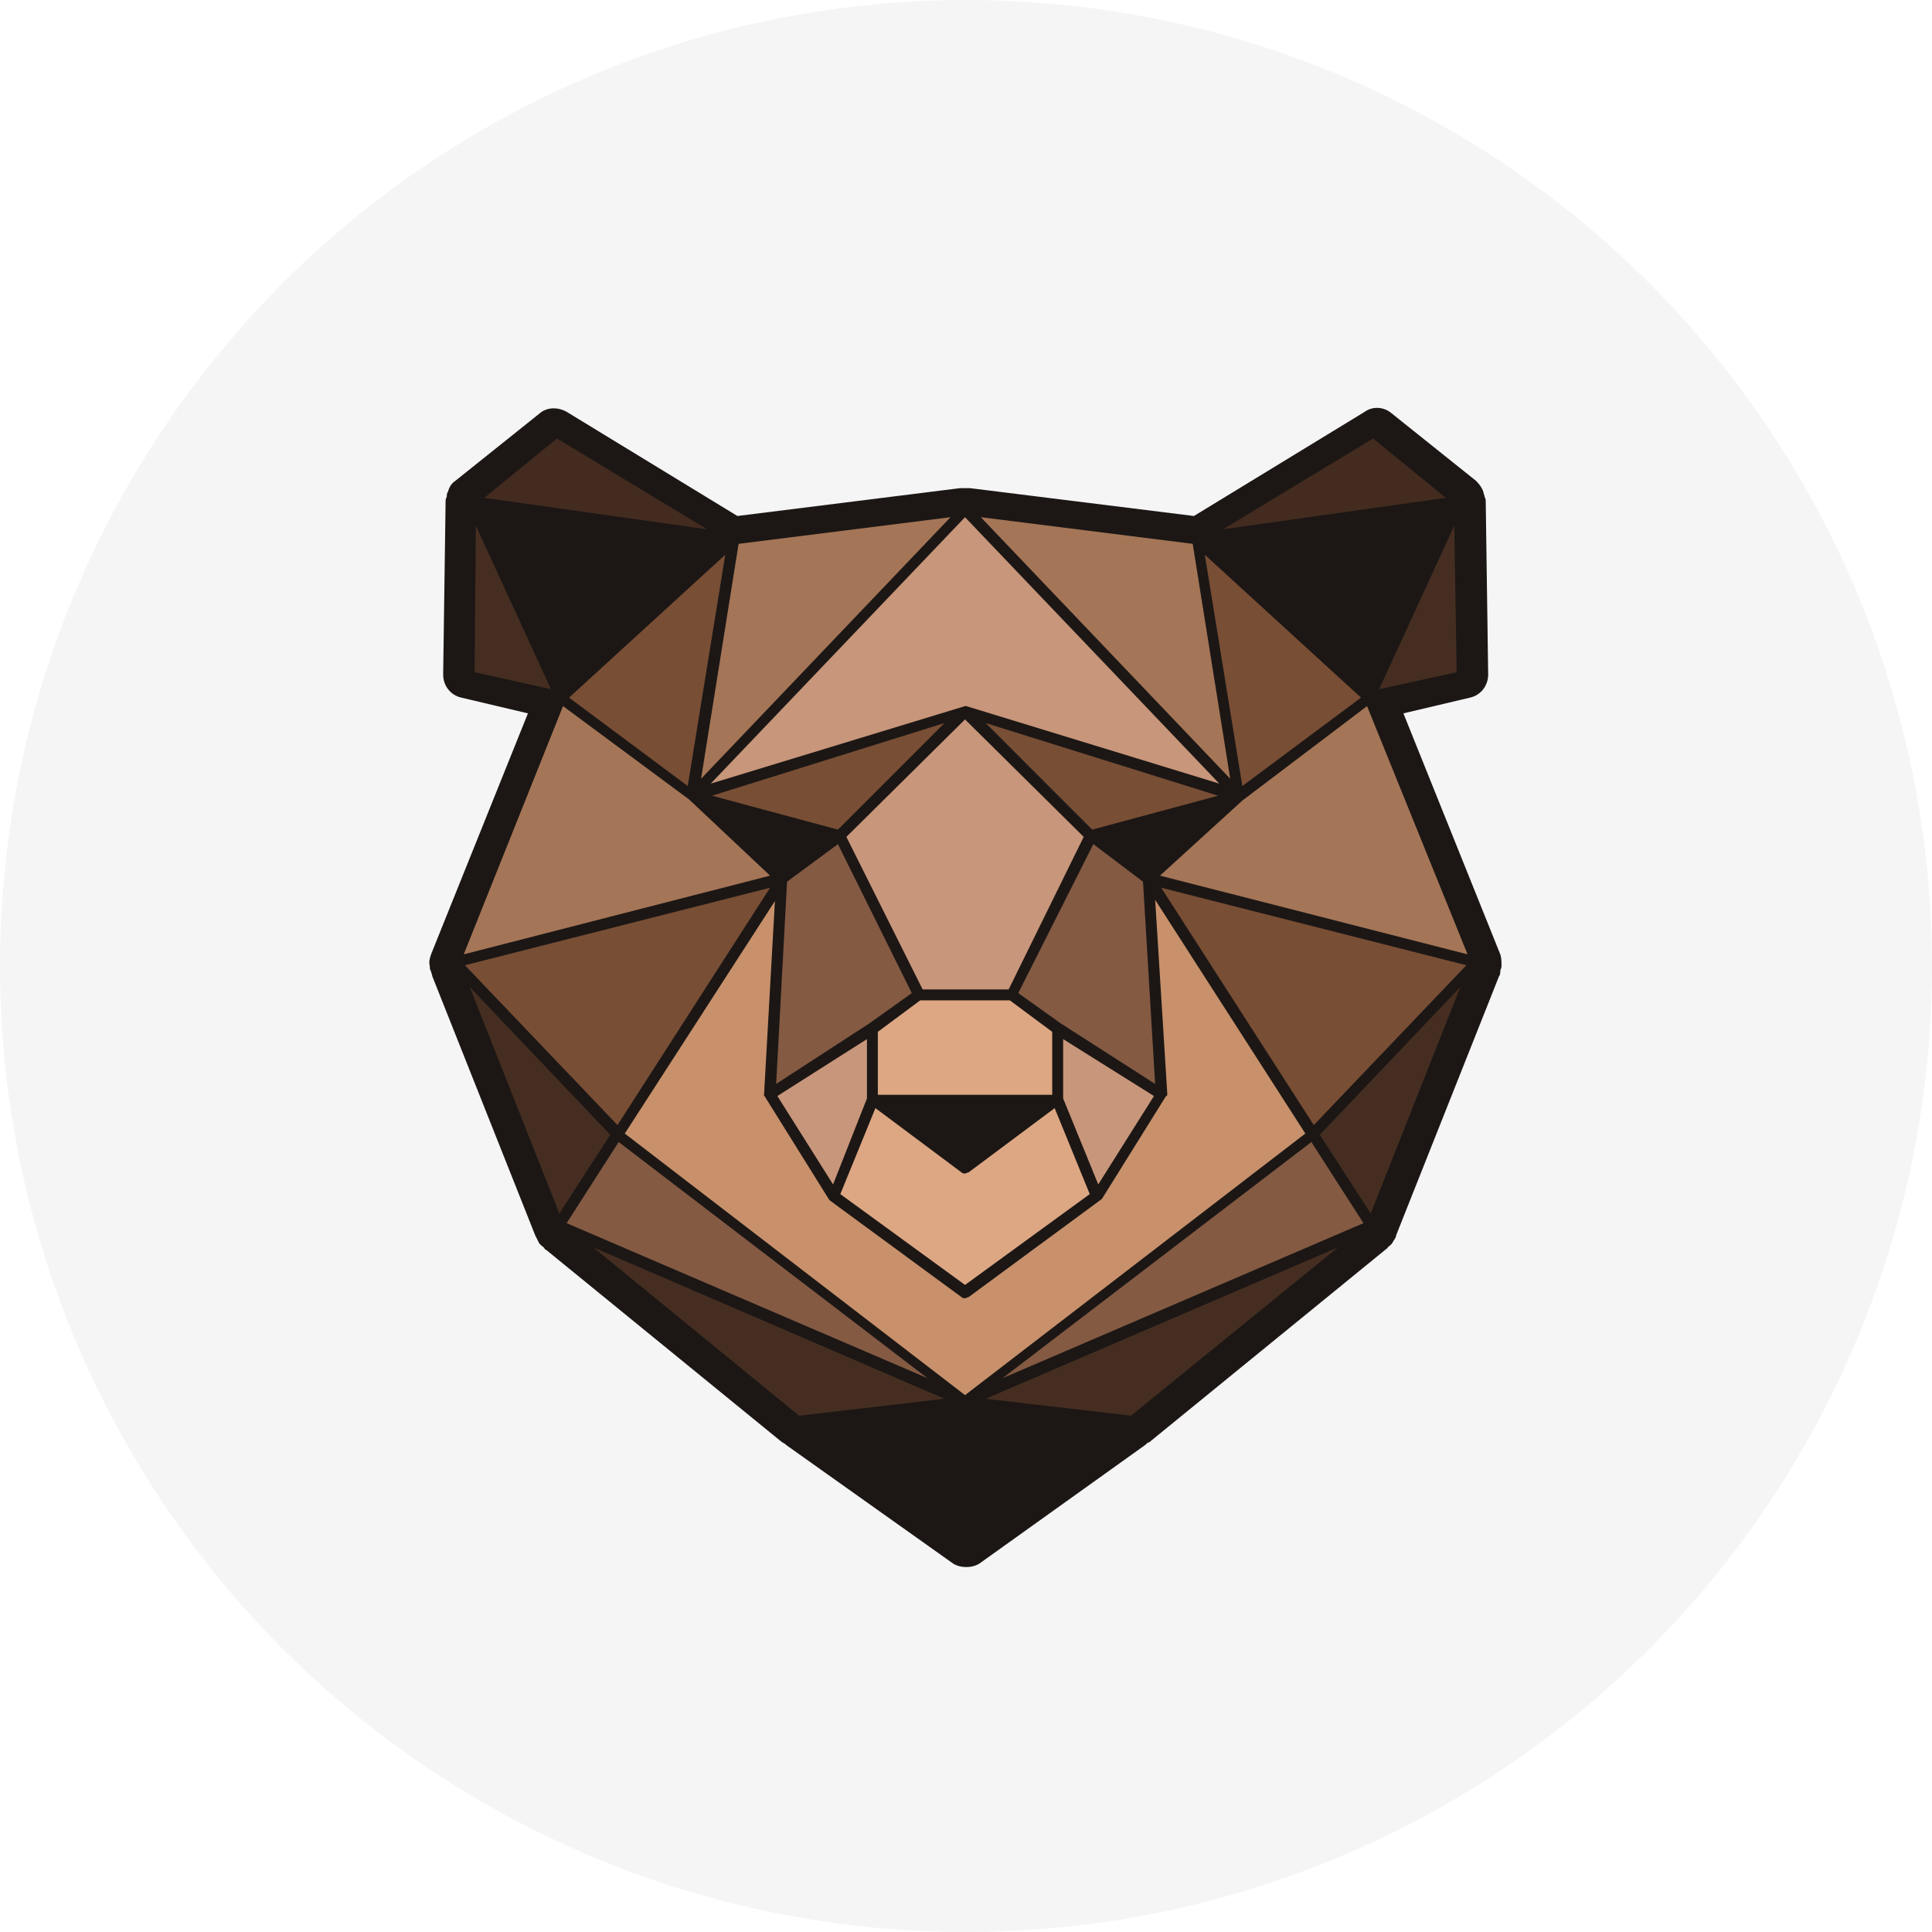 <svg width="90" height="90" viewBox="0 0 90 90" fill="none" xmlns="http://www.w3.org/2000/svg">
<g clip-path="url(#clip0_3210_1504)">
<circle cx="45" cy="45" r="45" fill="#F5F5F5"/>
<path d="M69.889 44.457L65.376 33.231L68.479 32.498C68.987 32.385 69.325 31.934 69.325 31.426L69.212 23.416C69.212 23.303 69.212 23.247 69.156 23.134C69.156 23.078 69.1 22.965 69.1 22.909C69.043 22.739 68.93 22.57 68.761 22.401L64.812 19.242C64.474 18.96 63.966 18.903 63.571 19.185L55.618 24.037L45.182 22.739C45.126 22.739 45.069 22.739 45.013 22.739H44.956C44.9 22.739 44.843 22.739 44.731 22.739L34.351 24.037L26.398 19.185C26.003 18.96 25.495 18.96 25.157 19.242L21.208 22.401C21.039 22.514 20.926 22.683 20.869 22.909C20.813 22.965 20.813 23.078 20.813 23.134C20.757 23.247 20.757 23.303 20.757 23.416L20.644 31.426C20.644 31.934 20.982 32.385 21.49 32.498L24.593 33.231L20.08 44.457C20.023 44.626 19.967 44.795 20.023 45.021C20.023 45.077 20.023 45.19 20.08 45.247C20.08 45.303 20.136 45.416 20.136 45.472L24.931 57.544C24.987 57.657 25.044 57.77 25.1 57.882C25.157 57.995 25.269 58.051 25.326 58.108C25.382 58.164 25.382 58.221 25.439 58.221L36.438 67.19C36.495 67.19 36.495 67.246 36.551 67.246L36.608 67.303L44.392 72.831C44.562 72.944 44.787 73 45.013 73C45.238 73 45.464 72.944 45.633 72.831L53.361 67.303L53.418 67.246C53.418 67.246 53.474 67.19 53.531 67.19L64.53 58.221C64.587 58.164 64.643 58.164 64.643 58.108C64.7 58.051 64.812 57.995 64.869 57.882C64.925 57.77 65.038 57.657 65.038 57.544L69.833 45.472C69.889 45.416 69.889 45.303 69.889 45.247C69.889 45.19 69.946 45.077 69.946 45.021C69.946 44.795 69.946 44.626 69.889 44.457Z" fill="#1C1715"/>
<path d="M36.439 40.734L38.695 38.985L32.885 37.406L36.439 40.734Z" fill="#1C1715"/>
<path d="M53.473 40.734L57.083 37.406L51.216 38.985L53.473 40.734Z" fill="#1C1715"/>
<path d="M44.955 54.215L48.735 51.395H41.176L44.955 54.215Z" fill="#1C1715"/>
<path d="M51.161 55.175L53.756 51.057L49.525 48.406V51.17H49.582H49.525L51.161 55.175Z" fill="#C8967A"/>
<path d="M49.41 47.672L53.81 50.493L53.246 41.072L50.933 39.324L47.435 46.262L49.41 47.672Z" fill="#845A43"/>
<path d="M36.212 51.057L38.807 55.175L40.386 51.17V48.406L36.212 51.057Z" fill="#C8967A"/>
<path d="M40.781 51.621L39.145 55.626L44.955 59.857L50.765 55.626L49.13 51.621L45.124 54.611C45.068 54.611 45.012 54.667 44.955 54.667C44.899 54.667 44.842 54.667 44.786 54.611L40.781 51.621Z" fill="#DDA783"/>
<path d="M42.981 46.093H46.986L50.483 38.985L44.955 33.513L39.427 38.985L42.981 46.093Z" fill="#C8967A"/>
<path d="M54.376 50.944C54.376 51 54.376 51 54.376 51C54.376 51 54.376 51.057 54.319 51.057L51.33 55.852L45.125 60.421C45.068 60.421 45.012 60.477 44.956 60.477C44.899 60.477 44.843 60.477 44.786 60.421L38.638 55.908L35.648 51.113C35.648 51.113 35.648 51.057 35.592 51.057V51L36.099 41.975L29.105 52.805L44.956 64.99L60.807 52.805L53.812 41.918L54.376 50.944Z" fill="#C8916B"/>
<path d="M39.033 38.647L43.997 33.682L33.166 37.067L39.033 38.647Z" fill="#784E35"/>
<path d="M40.5 47.672L42.475 46.262L39.034 39.324L36.664 41.072L36.157 50.493L40.5 47.672Z" fill="#845A43"/>
<path d="M67.35 23.19L63.965 20.426L56.97 24.657L67.35 23.19Z" fill="#432B1F"/>
<path d="M56.352 25.278L63.741 32.047L67.577 23.698L56.352 25.278Z" fill="#1C1715"/>
<path d="M63.401 32.498L56.124 25.842L57.873 36.616L63.401 32.498Z" fill="#784E35"/>
<path d="M64.247 32.104L67.857 31.314L67.745 24.488L64.247 32.104Z" fill="#452E21"/>
<path d="M49.016 48.067L47.042 46.6H42.867L40.893 48.067V51H49.016V48.067Z" fill="#DDA783"/>
<path d="M55.561 25.334L45.689 24.093L57.309 36.278L55.561 25.334Z" fill="#A47557"/>
<path d="M44.954 32.893H45.011L56.8 36.504L44.954 24.093L33.108 36.504L44.954 32.893Z" fill="#C8967A"/>
<path d="M52.684 65.949L62.33 58.108L45.915 65.159L52.684 65.949Z" fill="#452E21"/>
<path d="M63.515 56.98L61.089 53.2L46.705 64.2L63.515 56.98Z" fill="#845A43"/>
<path d="M37.848 66.4L44.955 71.42L52.063 66.4L44.955 65.554L37.848 66.4Z" fill="#1C1715"/>
<path d="M63.853 56.529L68.027 45.98L61.483 52.862L63.853 56.529Z" fill="#452E21"/>
<path d="M37.228 65.949L43.997 65.159L27.639 58.108L37.228 65.949Z" fill="#452E21"/>
<path d="M43.205 64.2L28.82 53.2L26.395 56.98L43.205 64.2Z" fill="#845A43"/>
<path d="M61.201 52.411L68.309 44.965L54.094 41.354L61.201 52.411Z" fill="#784E35"/>
<path d="M57.873 37.293L54.037 40.791L68.365 44.457L63.683 32.893L57.873 37.293Z" fill="#A47557"/>
<path d="M56.745 37.067L45.915 33.682L50.879 38.647L56.745 37.067Z" fill="#784E35"/>
<path d="M32.94 24.657L25.945 20.426L22.561 23.19L32.94 24.657Z" fill="#432B1F"/>
<path d="M22.167 24.488L22.11 31.314L25.664 32.104L22.167 24.488Z" fill="#452E21"/>
<path d="M26.509 32.498L32.037 36.616L33.786 25.842L26.509 32.498Z" fill="#784E35"/>
<path d="M44.279 24.093L34.407 25.334L32.658 36.278L44.279 24.093Z" fill="#A47557"/>
<path d="M22.393 23.698L26.229 32.047L33.562 25.278L22.393 23.698Z" fill="#1C1715"/>
<path d="M28.426 52.862L21.883 45.98L26.057 56.529L28.426 52.862Z" fill="#452E21"/>
<path d="M21.658 44.965L28.765 52.411L35.873 41.354L21.658 44.965Z" fill="#784E35"/>
<path d="M35.874 40.791L32.095 37.237L26.228 32.893L21.602 44.457L35.874 40.791Z" fill="#A47557"/>
</g>
<defs>
<clipPath id="clip0_3210_1504">
<rect width="90" height="90" fill="white"/>
</clipPath>
</defs>
</svg>
